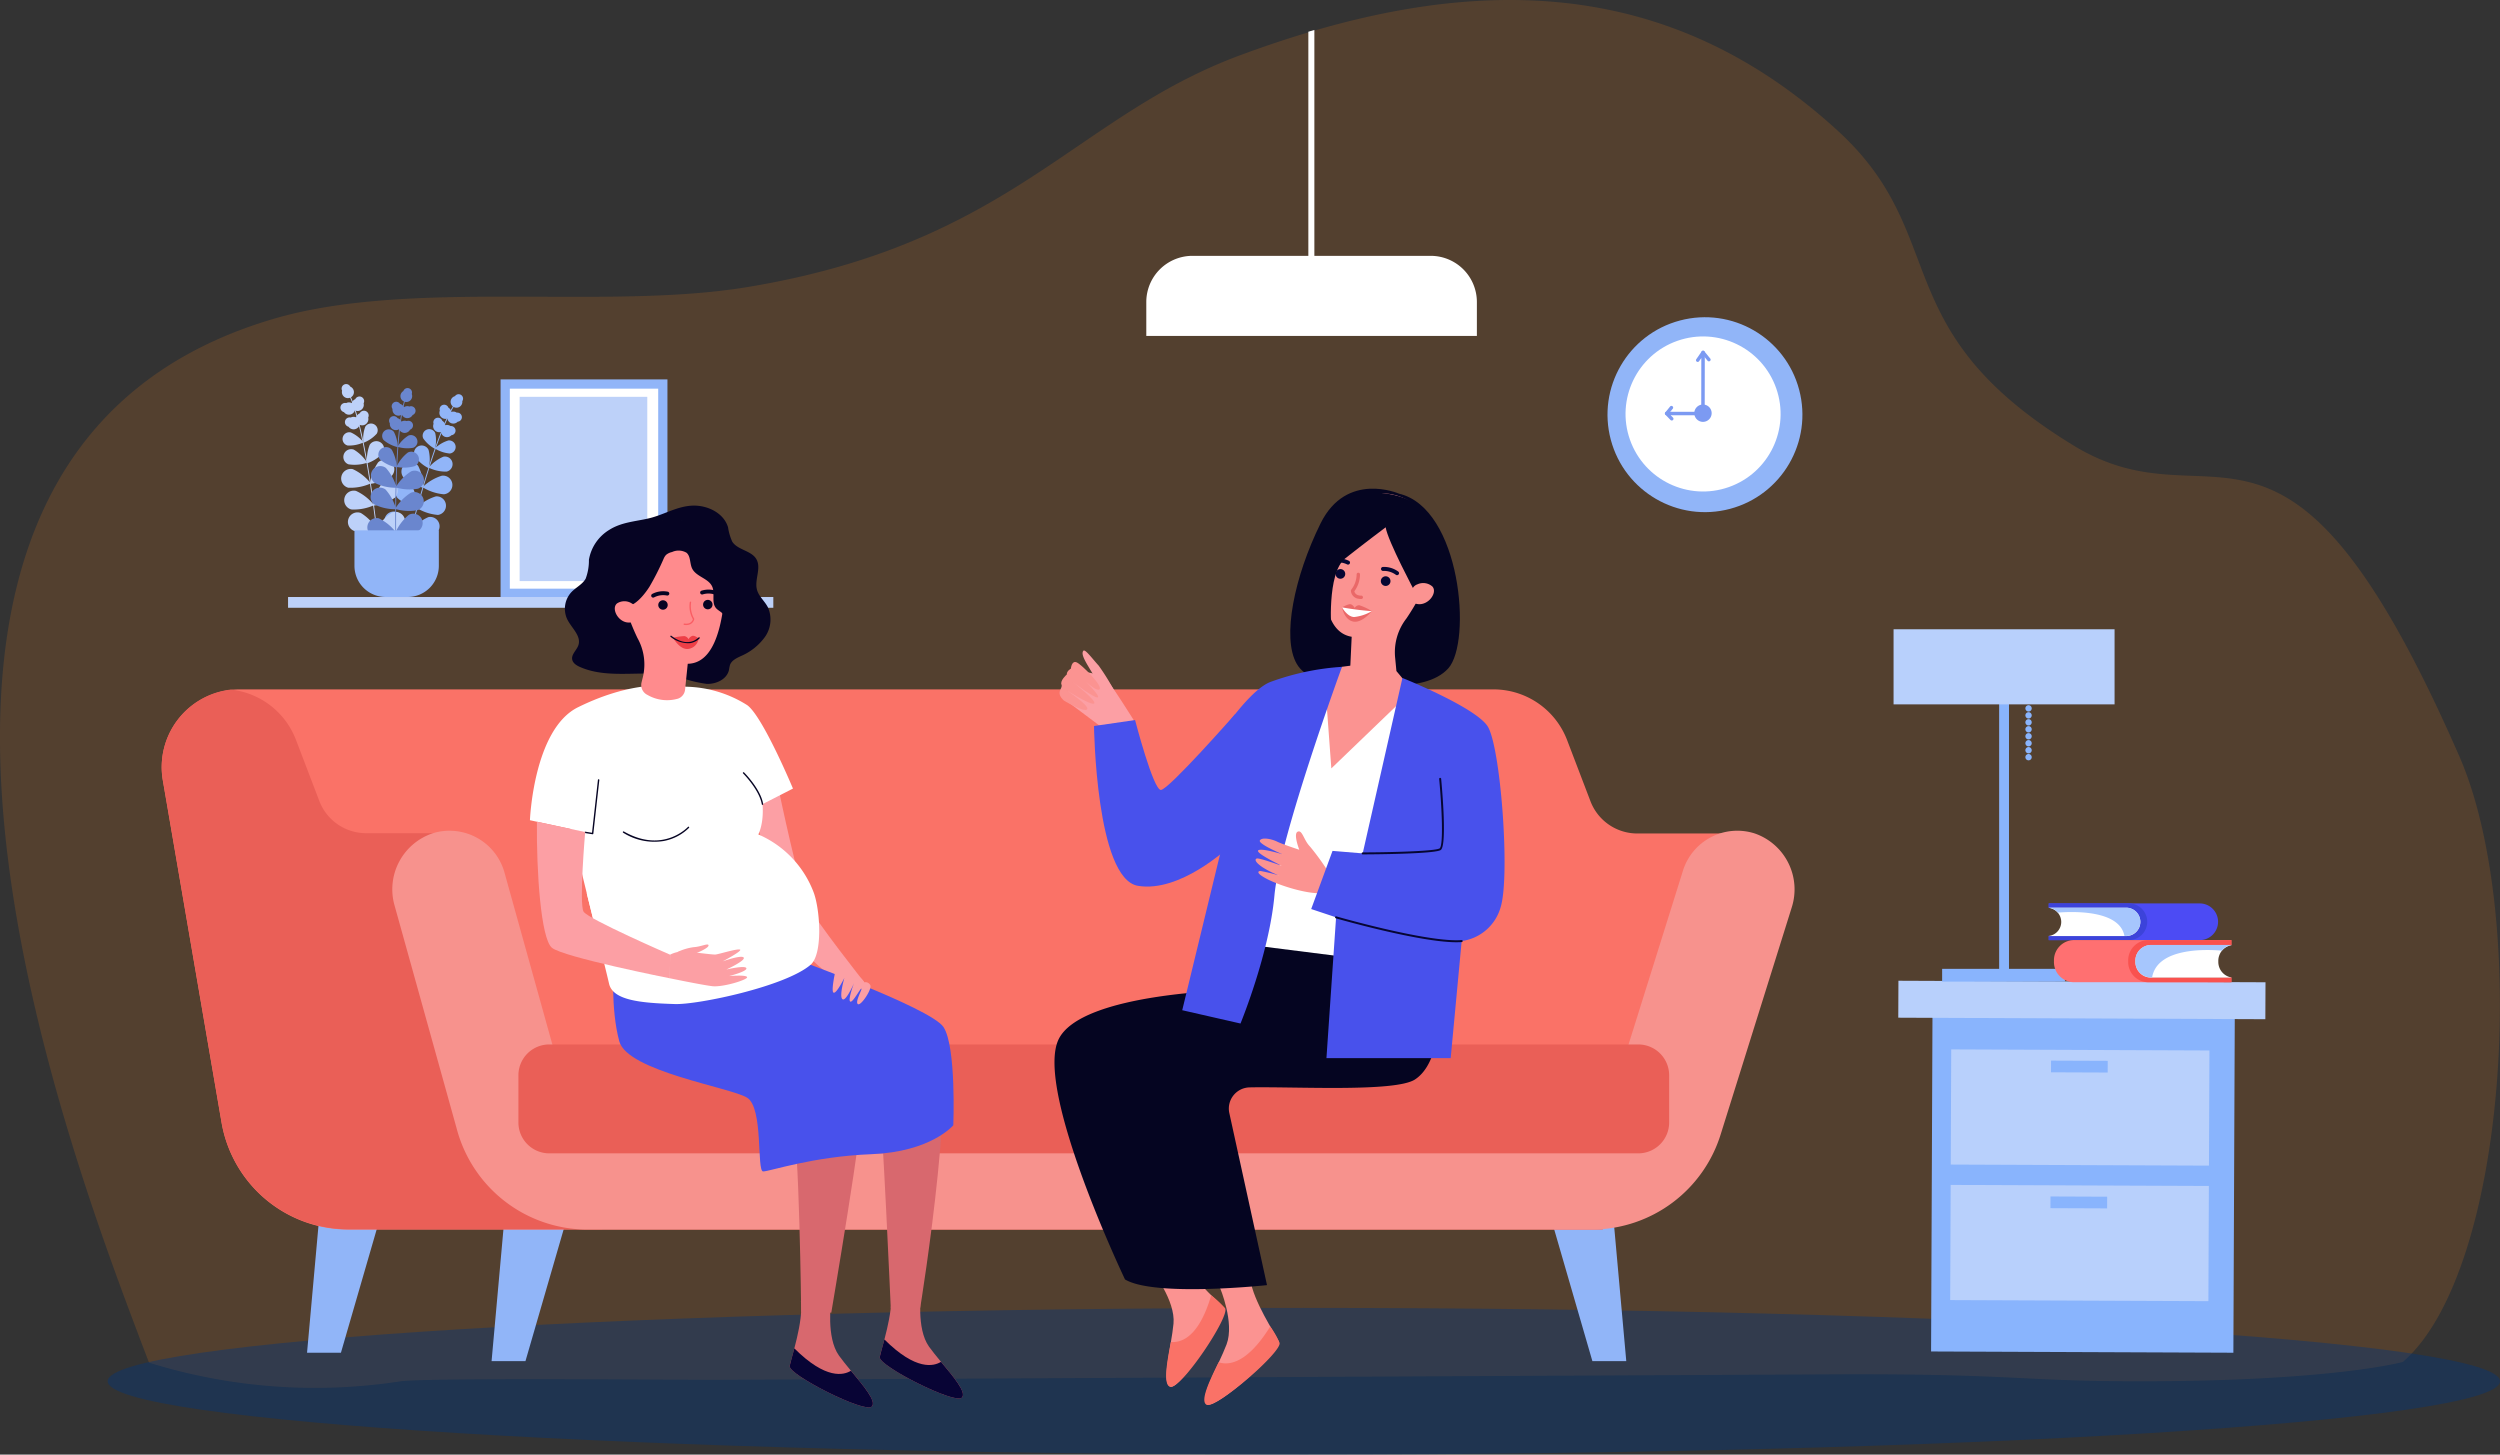 <svg xmlns="http://www.w3.org/2000/svg" width="394.8" height="229.706" viewBox="0 0 394.8 229.706">
  <rect x="0" y="0" width="394.8" height="229.706" fill="#333333" stroke="none"/>
  <g id="Grupo_72584" data-name="Grupo 72584" transform="translate(-196.736 -241.722)">
    <path id="Trazado_107881" data-name="Trazado 107881" d="M576.209,456.8s-10.437,2.908-39.344,3.051c-20.8.1-21.007-1.171-48.987-1.1-5.893.032-164.251.812-177.946.88-4.332.021-46.309-.376-50.077.248a88.249,88.249,0,0,1-39.351-2.89c-.16-.053-.241-.083-.241-.083C208.135,424.928,164.6,314.23,239.954,292.071c21.657-6.368,52.3-1.294,74.8-5.012,41.664-6.888,51.621-26.919,77.867-36.627,34.836-12.891,66.589-13.449,94.325,11.928,18.164,16.618,7.213,31.4,37.254,49.721,22.661,13.826,33.3-14.12,60.924,49.1C596.092,386.282,592.846,442.31,576.209,456.8Z" transform="translate(0)" fill="#fe851b" opacity="0.16"/>
    <path id="Trazado_107882" data-name="Trazado 107882" d="M686.808,1616.932c0-6.4-84.572-11.582-188.9-11.582s-188.9,5.185-188.9,11.582,84.572,11.581,188.9,11.581S686.808,1623.328,686.808,1616.932Z" transform="translate(-95.271 -1157.085)" fill="#00357b" opacity="0.4"/>
    <g id="Grupo_72564" data-name="Grupo 72564" transform="translate(222.267 350.587)">
      <path id="Trazado_107883" data-name="Trazado 107883" d="M721.073,1513.618l-6.466,22.3h-5.351l2.007-22.3Z" transform="translate(-657.157 -1429.835)" fill="#91b5f8"/>
      <path id="Trazado_107884" data-name="Trazado 107884" d="M1814.28,1513.618l6.466,22.3h5.352l-2.007-22.3Z" transform="translate(-1594.808 -1429.835)" fill="#91b5f8"/>
      <path id="Trazado_107885" data-name="Trazado 107885" d="M528.665,1504.883l-6.466,22.3h-5.351l2.007-22.3Z" transform="translate(-493.891 -1422.423)" fill="#91b5f8"/>
      <path id="Trazado_107886" data-name="Trazado 107886" d="M590.927,978.137l-3.694-9.666a12.444,12.444,0,0,0-11.625-8H377.591a12.3,12.3,0,0,0-12.121,14.378l9.272,54.023a20.348,20.348,0,0,0,20.054,16.906H592.871l20.98-62.551H598.318A7.912,7.912,0,0,1,590.927,978.137Z" transform="translate(-365.29 -960.468)" fill="#fa7267"/>
      <path id="Trazado_107887" data-name="Trazado 107887" d="M397.576,983.4a7.911,7.911,0,0,1-7.39-5.088l-3.694-9.666a12.439,12.439,0,0,0-10.3-7.924,12.3,12.3,0,0,0-10.717,14.3l9.272,54.023a20.347,20.347,0,0,0,20.054,16.906h40.041L413.109,983.4Z" transform="translate(-365.29 -960.688)" fill="#ea5f57"/>
      <path id="Trazado_107888" data-name="Trazado 107888" d="M795.378,1170.745H636.49a21.388,21.388,0,0,1-20.475-15.864l-9.826-35.286a9.328,9.328,0,0,1,6.205-11.488,9.009,9.009,0,0,1,11.179,6.376l8.412,30.208a10.075,10.075,0,0,0,9.645,7.473H790.409a10.063,10.063,0,0,0,9.55-7.152l9.649-30.819a8.995,8.995,0,0,1,11.376-6,9.346,9.346,0,0,1,5.837,11.69l-11.171,35.679A21.363,21.363,0,0,1,795.378,1170.745Z" transform="translate(-569.404 -1085.438)" fill="#f7928d"/>
      <path id="Rectángulo_9045" data-name="Rectángulo 9045" d="M4.879,0h171.97a4.878,4.878,0,0,1,4.878,4.878v7.443a4.879,4.879,0,0,1-4.879,4.879H4.879A4.879,4.879,0,0,1,0,12.321V4.879A4.879,4.879,0,0,1,4.879,0Z" transform="translate(56.336 56.073)" fill="#ea5f57"/>
    </g>
    <g id="Grupo_72567" data-name="Grupo 72567" transform="translate(447.161 288.387)">
      <circle id="Elipse_5561" data-name="Elipse 5561" cx="15.388" cy="15.388" r="15.388" transform="translate(0 7.899) rotate(-14.872)" fill="#91b5f8"/>
      <circle id="Elipse_5562" data-name="Elipse 5562" cx="12.241" cy="12.241" r="12.241" transform="translate(2.921 11.21) rotate(-19.33)" fill="#fff"/>
      <path id="Trazado_107889" data-name="Trazado 107889" d="M1965.964,664.845a1.37,1.37,0,1,0-1.37,1.37A1.371,1.371,0,0,0,1965.964,664.845Z" transform="translate(-1946.085 -646.259)" fill="#7c9af2"/>
      <g id="Grupo_72565" data-name="Grupo 72565" transform="translate(17.414 8.722)">
        <path id="Trazado_107890" data-name="Trazado 107890" d="M1966.142,617.53h-.274a.272.272,0,1,1,0-.544h0l.013-8.446-.34.493a.272.272,0,1,1-.447-.309l.837-1.214a.272.272,0,0,1,.5.155l-.015,9.593A.272.272,0,0,1,1966.142,617.53Z" transform="translate(-1965.048 -607.393)" fill="#7c9af2"/>
        <path id="Trazado_107891" data-name="Trazado 107891" d="M1971.769,609.073a.271.271,0,0,1-.211-.1l-.925-1.135a.272.272,0,0,1,.422-.344l.925,1.135a.272.272,0,0,1-.211.444Z" transform="translate(-1969.736 -607.393)" fill="#7c9af2"/>
      </g>
      <g id="Grupo_72566" data-name="Grupo 72566" transform="translate(12.5 17.434)">
        <path id="Trazado_107892" data-name="Trazado 107892" d="M1933.685,672.4a.27.27,0,0,1-.2-.083l-.808-.837a.272.272,0,0,1,.2-.461h0l6.382.015a.272.272,0,0,1,.271.272v.274a.272.272,0,1,1-.544,0v0l-5.468-.012.361.374a.272.272,0,0,1-.2.461Z" transform="translate(-1932.605 -670.094)" fill="#7c9af2"/>
        <path id="Trazado_107893" data-name="Trazado 107893" d="M1932.877,666.381a.272.272,0,0,1-.211-.444l.755-.925a.272.272,0,0,1,.422.344l-.755.925A.272.272,0,0,1,1932.877,666.381Z" transform="translate(-1932.605 -664.912)" fill="#7c9af2"/>
      </g>
    </g>
    <g id="Grupo_72568" data-name="Grupo 72568" transform="translate(377.759 246.451)">
      <path id="Rectángulo_9046" data-name="Rectángulo 9046" d="M7.295,0H44.911a7.295,7.295,0,0,1,7.295,7.295v5.358a0,0,0,0,1,0,0H0a0,0,0,0,1,0,0V7.295A7.295,7.295,0,0,1,7.295,0Z" transform="translate(0 35.673)" fill="#fff"/>
      <path id="Trazado_107894" data-name="Trazado 107894" d="M1561.779,272.943v38.1h-.951V273.223Q1561.3,273.08,1561.779,272.943Z" transform="translate(-1535.237 -272.943)" fill="#fff"/>
    </g>
    <g id="Grupo_72572" data-name="Grupo 72572" transform="translate(242.226 301.641)">
      <g id="Grupo_72570" data-name="Grupo 72570" transform="translate(33.56)">
        <g id="Grupo_72569" data-name="Grupo 72569">
          <rect id="Rectángulo_9047" data-name="Rectángulo 9047" width="24.892" height="33.044" transform="translate(0.731 0.731)" fill="#fff"/>
          <path id="Trazado_107895" data-name="Trazado 107895" d="M718.638,637.314v34.505h26.353V637.314Zm1.461,1.461h23.432v31.584H720.1Z" transform="translate(-718.638 -637.314)" fill="#91b5f8"/>
        </g>
        <rect id="Rectángulo_9048" data-name="Rectángulo 9048" width="20.159" height="29.1" transform="translate(3.01 2.747)" fill="#bdd1f9"/>
      </g>
      <path id="Trazado_107896" data-name="Trazado 107896" d="M497.067,865.859H573.7v-1.7H497.067v1.7Z" transform="translate(-497.067 -829.798)" fill="#bdd1f9"/>
      <g id="Grupo_72571" data-name="Grupo 72571" transform="translate(8.268 0.731)">
        <path id="Trazado_107897" data-name="Trazado 107897" d="M624.829,682.675l-.015,0a.072.072,0,0,1-.052-.087c2.587-9.981,5.018-17.05,6.844-19.906a1.41,1.41,0,0,0,.081-.132.072.072,0,0,1,.1-.034.071.071,0,0,1,.034.1,1.54,1.54,0,0,1-.09.148c-1.819,2.844-4.243,9.9-6.825,19.865a.072.072,0,0,1-.073.053Z" transform="translate(-613.688 -659.422)" fill="#91b5f8"/>
        <path id="Trazado_107898" data-name="Trazado 107898" d="M670.523,653.821a.927.927,0,1,1-1.162-.786.7.7,0,1,1,1.162.786Z" transform="translate(-651.273 -651.123)" fill="#91b5f8"/>
        <path id="Trazado_107899" data-name="Trazado 107899" d="M656.451,664.07a.948.948,0,1,1-1.358.466.718.718,0,0,1,1.358-.466Z" transform="translate(-639.393 -660.337)" fill="#91b5f8"/>
        <path id="Trazado_107900" data-name="Trazado 107900" d="M664.782,673.368a.948.948,0,1,1-.147-1.428.718.718,0,1,1,.147,1.428Z" transform="translate(-646.261 -667.423)" fill="#91b5f8"/>
        <path id="Trazado_107901" data-name="Trazado 107901" d="M630.712,706.935a6.183,6.183,0,0,1,.025,2.895,6.183,6.183,0,0,1-2.207-1.872,1.205,1.205,0,1,1,2.182-1.023Z" transform="translate(-616.789 -696.532)" fill="#91b5f8"/>
        <path id="Trazado_107902" data-name="Trazado 107902" d="M646.488,720.091a6.181,6.181,0,0,1-2.826-.627,6.186,6.186,0,0,1,2.322-1.73,1.2,1.2,0,0,1,.5,2.357Z" transform="translate(-629.725 -706.262)" fill="#91b5f8"/>
        <path id="Trazado_107903" data-name="Trazado 107903" d="M618,724.356a7.563,7.563,0,0,1,.811,3.448,7.568,7.568,0,0,1-3.141-1.64,1.475,1.475,0,1,1,2.33-1.809Z" transform="translate(-605.713 -711.419)" fill="#91b5f8"/>
        <path id="Trazado_107904" data-name="Trazado 107904" d="M640.661,740.6a7.578,7.578,0,0,1-3.361-1.119,7.568,7.568,0,0,1,3.044-1.813,1.475,1.475,0,1,1,.318,2.932Z" transform="translate(-624.327 -723.193)" fill="#91b5f8"/>
        <path id="Trazado_107905" data-name="Trazado 107905" d="M611.758,745.869a7.564,7.564,0,0,1,.811,3.448,7.568,7.568,0,0,1-3.141-1.64,1.475,1.475,0,0,1,2.33-1.809Z" transform="translate(-600.415 -729.674)" fill="#91b5f8"/>
        <path id="Trazado_107906" data-name="Trazado 107906" d="M634.422,762.114A7.563,7.563,0,0,1,631.061,761a7.561,7.561,0,0,1,3.042-1.813,1.475,1.475,0,0,1,.319,2.932Z" transform="translate(-619.033 -741.447)" fill="#91b5f8"/>
        <path id="Trazado_107907" data-name="Trazado 107907" d="M599.72,775.26a7.576,7.576,0,0,1,2.063,2.88,7.56,7.56,0,0,1-3.527-.32,1.474,1.474,0,1,1,1.464-2.56Z" transform="translate(-590.567 -754.931)" fill="#91b5f8"/>
        <path id="Trazado_107908" data-name="Trazado 107908" d="M628.339,783.539a7.569,7.569,0,0,1-3.474-.69,7.56,7.56,0,0,1,2.792-2.18,1.475,1.475,0,0,1,.682,2.869Z" transform="translate(-613.775 -759.654)" fill="#91b5f8"/>
        <path id="Trazado_107909" data-name="Trazado 107909" d="M649.947,677.734a.964.964,0,1,1-1.38.473.729.729,0,0,1,1.38-.473Z" transform="translate(-633.854 -671.925)" fill="#91b5f8"/>
        <path id="Trazado_107910" data-name="Trazado 107910" d="M658.075,687.357a.963.963,0,1,1-.15-1.451.729.729,0,0,1,.15,1.451Z" transform="translate(-640.547 -679.274)" fill="#91b5f8"/>
        <path id="Trazado_107911" data-name="Trazado 107911" d="M639.381,689.8a5.312,5.312,0,0,1-.043,2.489,5.315,5.315,0,0,1-1.856-1.658,1.036,1.036,0,1,1,1.9-.831Z" transform="translate(-624.408 -682.057)" fill="#91b5f8"/>
        <path id="Trazado_107912" data-name="Trazado 107912" d="M652.457,702.979a5.324,5.324,0,0,1-2.359-.8,5.325,5.325,0,0,1,2.144-1.264,1.036,1.036,0,0,1,.215,2.062Z" transform="translate(-635.187 -692.01)" fill="#91b5f8"/>
        <path id="Trazado_107913" data-name="Trazado 107913" d="M564.825,674.064h.015a.072.072,0,0,0,.063-.082c-1.276-10.484-2.788-17.991-4.256-21.139-.032-.07-.056-.12-.065-.145a.073.073,0,0,0-.093-.047.074.074,0,0,0-.047.092c.012.034.034.082.072.162,1.462,3.134,2.969,10.625,4.245,21.095a.073.073,0,0,0,.066.064Z" transform="translate(-559.108 -651.057)" fill="#bdd1f9"/>
        <path id="Trazado_107914" data-name="Trazado 107914" d="M552.972,643.181a.949.949,0,1,0,1.286-.641.718.718,0,1,0-1.286.641Z" transform="translate(-552.707 -642.141)" fill="#bdd1f9"/>
        <path id="Trazado_107915" data-name="Trazado 107915" d="M566.386,655.617a.971.971,0,1,0,1.315.656.735.735,0,1,0-1.315-.656Z" transform="translate(-564.038 -653.23)" fill="#bdd1f9"/>
        <path id="Trazado_107916" data-name="Trazado 107916" d="M552.216,663.293a.972.972,0,1,0,.344-1.43.735.735,0,1,0-.344,1.43Z" transform="translate(-551.652 -658.859)" fill="#bdd1f9"/>
        <path id="Trazado_107917" data-name="Trazado 107917" d="M579.568,702.232a6.336,6.336,0,0,0-.419,2.936,6.322,6.322,0,0,0,2.5-1.6,1.234,1.234,0,1,0-2.077-1.334Z" transform="translate(-574.937 -692.648)" fill="#bdd1f9"/>
        <path id="Trazado_107918" data-name="Trazado 107918" d="M555.533,712.418a6.329,6.329,0,0,0,2.954-.254,6.321,6.321,0,0,0-2.122-2.07,1.234,1.234,0,1,0-.832,2.324Z" transform="translate(-554.25 -699.74)" fill="#bdd1f9"/>
        <path id="Trazado_107919" data-name="Trazado 107919" d="M583.57,721.422a7.746,7.746,0,0,0-1.289,3.392,7.741,7.741,0,0,0,3.41-1.24,1.51,1.51,0,1,0-2.121-2.151Z" transform="translate(-577.624 -709.045)" fill="#bdd1f9"/>
        <path id="Trazado_107920" data-name="Trazado 107920" d="M553.354,733.542a7.751,7.751,0,0,0,3.564-.681,7.744,7.744,0,0,0-2.844-2.253,1.511,1.511,0,0,0-.72,2.934Z" transform="translate(-552.12 -717.172)" fill="#bdd1f9"/>
        <path id="Trazado_107921" data-name="Trazado 107921" d="M587.005,744.112a7.748,7.748,0,0,0-1.289,3.392,7.753,7.753,0,0,0,3.41-1.24,1.51,1.51,0,0,0-2.121-2.152Z" transform="translate(-580.539 -728.298)" fill="#bdd1f9"/>
        <path id="Trazado_107922" data-name="Trazado 107922" d="M556.783,756.232a7.752,7.752,0,0,0,3.564-.681A7.751,7.751,0,0,0,557.5,753.3a1.51,1.51,0,1,0-.719,2.934Z" transform="translate(-555.029 -736.424)" fill="#bdd1f9"/>
        <path id="Trazado_107923" data-name="Trazado 107923" d="M591.4,775.582a7.751,7.751,0,0,0-2.485,2.645,7.75,7.75,0,0,0,3.626.152,1.51,1.51,0,1,0-1.141-2.8Z" transform="translate(-583.266 -755.275)" fill="#bdd1f9"/>
        <path id="Trazado_107924" data-name="Trazado 107924" d="M560.449,778.861a7.746,7.746,0,0,0,3.621-.23,7.754,7.754,0,0,0-2.541-2.591,1.51,1.51,0,0,0-1.08,2.821Z" transform="translate(-558.293 -755.674)" fill="#bdd1f9"/>
        <path id="Trazado_107925" data-name="Trazado 107925" d="M571,670.362a.987.987,0,1,0,1.337.667.747.747,0,0,0-1.337-.667Z" transform="translate(-567.951 -665.737)" fill="#bdd1f9"/>
        <path id="Trazado_107926" data-name="Trazado 107926" d="M556.92,678.386a.987.987,0,1,0,.348-1.453.747.747,0,1,0-.348,1.453Z" transform="translate(-555.636 -671.646)" fill="#bdd1f9"/>
        <path id="Trazado_107927" data-name="Trazado 107927" d="M575.589,683.8a5.448,5.448,0,0,0-.294,2.533A5.454,5.454,0,0,0,577.4,684.9a1.061,1.061,0,1,0-1.815-1.1Z" transform="translate(-571.666 -677.056)" fill="#bdd1f9"/>
        <path id="Trazado_107928" data-name="Trazado 107928" d="M554.725,694.488a5.45,5.45,0,0,0,2.5-.491,5.436,5.436,0,0,0-2.006-1.573,1.061,1.061,0,1,0-.5,2.064Z" transform="translate(-553.569 -684.782)" fill="#bdd1f9"/>
        <path id="Trazado_107929" data-name="Trazado 107929" d="M608.846,678.215l-.015,0a.071.071,0,0,1-.072-.071c-.078-10.31.445-17.767,1.473-21,.022-.072.04-.123.044-.149a.071.071,0,1,1,.14.026,1.562,1.562,0,0,1-.049.166c-1.023,3.217-1.543,10.659-1.465,20.954a.07.07,0,0,1-.056.07Z" transform="translate(-600.103 -654.699)" fill="#6a86ce"/>
        <path id="Trazado_107930" data-name="Trazado 107930" d="M618.378,647.254a.927.927,0,1,1-1.326-.459.7.7,0,1,1,1.326.459Z" transform="translate(-607.11 -645.689)" fill="#6a86ce"/>
        <path id="Trazado_107931" data-name="Trazado 107931" d="M606.484,661.028a.948.948,0,1,1-1.192.8.718.718,0,1,1,1.192-.8Z" transform="translate(-597.064 -657.898)" fill="#6a86ce"/>
        <path id="Trazado_107932" data-name="Trazado 107932" d="M617.289,666.642a.948.948,0,1,1-.511-1.342.718.718,0,1,1,.511,1.342Z" transform="translate(-605.886 -661.753)" fill="#6a86ce"/>
        <path id="Trazado_107933" data-name="Trazado 107933" d="M593.3,708.291a6.187,6.187,0,0,1,.772,2.79,6.194,6.194,0,0,1-2.616-1.238,1.205,1.205,0,0,1,1.845-1.552Z" transform="translate(-585.183 -697.907)" fill="#6a86ce"/>
        <path id="Trazado_107934" data-name="Trazado 107934" d="M612.942,714.945a6.187,6.187,0,0,1-2.892.125,6.185,6.185,0,0,1,1.8-2.271,1.2,1.2,0,0,1,1.1,2.146Z" transform="translate(-601.201 -701.985)" fill="#6a86ce"/>
        <path id="Trazado_107935" data-name="Trazado 107935" d="M585.851,727.96a7.584,7.584,0,0,1,1.674,3.122,7.563,7.563,0,0,1-3.457-.773,1.474,1.474,0,1,1,1.783-2.349Z" transform="translate(-578.663 -714.706)" fill="#6a86ce"/>
        <path id="Trazado_107936" data-name="Trazado 107936" d="M612.71,735.3a7.566,7.566,0,0,1-3.536-.213,7.564,7.564,0,0,1,2.472-2.537,1.474,1.474,0,0,1,1.064,2.75Z" transform="translate(-600.459 -718.774)" fill="#6a86ce"/>
        <path id="Trazado_107937" data-name="Trazado 107937" d="M585.375,750.356a7.562,7.562,0,0,1,1.673,3.122,7.567,7.567,0,0,1-3.457-.773,1.475,1.475,0,0,1,1.784-2.349Z" transform="translate(-578.259 -733.71)" fill="#6a86ce"/>
        <path id="Trazado_107938" data-name="Trazado 107938" d="M612.233,757.7a7.56,7.56,0,0,1-3.535-.213,7.544,7.544,0,0,1,2.471-2.538,1.475,1.475,0,1,1,1.064,2.75Z" transform="translate(-600.056 -737.777)" fill="#6a86ce"/>
        <path id="Trazado_107939" data-name="Trazado 107939" d="M581.333,781.857a7.556,7.556,0,0,1,2.737,2.249,7.562,7.562,0,0,1-3.49.6,1.475,1.475,0,0,1,.754-2.851Z" transform="translate(-575.266 -760.653)" fill="#6a86ce"/>
        <path id="Trazado_107940" data-name="Trazado 107940" d="M612.451,780.067a7.562,7.562,0,0,1-3.535.231,7.565,7.565,0,0,1,2.135-2.826,1.474,1.474,0,1,1,1.4,2.6Z" transform="translate(-600.238 -756.823)" fill="#6a86ce"/>
        <path id="Trazado_107941" data-name="Trazado 107941" d="M603.739,675.891a.963.963,0,1,1-1.211.813.729.729,0,1,1,1.211-.813Z" transform="translate(-594.717 -670.505)" fill="#6a86ce"/>
        <path id="Trazado_107942" data-name="Trazado 107942" d="M614.443,681.851a.963.963,0,1,1-.519-1.363.729.729,0,0,1,.519,1.363Z" transform="translate(-603.448 -674.639)" fill="#6a86ce"/>
        <path id="Trazado_107943" data-name="Trazado 107943" d="M597.034,689.777a5.315,5.315,0,0,1,.6,2.415,5.318,5.318,0,0,1-2.222-1.123,1.036,1.036,0,1,1,1.62-1.293Z" transform="translate(-588.594 -682.231)" fill="#6a86ce"/>
        <path id="Trazado_107944" data-name="Trazado 107944" d="M613.594,697.37a5.317,5.317,0,0,1-2.484-.162,5.313,5.313,0,0,1,1.746-1.775,1.036,1.036,0,1,1,.738,1.936Z" transform="translate(-602.103 -687.304)" fill="#6a86ce"/>
        <path id="Trazado_107945" data-name="Trazado 107945" d="M571.228,805.188H574.7a4.927,4.927,0,0,0,4.926-4.927v-5.6H566.3v5.6a4.927,4.927,0,0,0,4.926,4.927Z" transform="translate(-564.083 -771.561)" fill="#91b5f8"/>
      </g>
    </g>
    <g id="Grupo_72575" data-name="Grupo 72575" transform="translate(280.421 321.571)">
      <path id="Trazado_107946" data-name="Trazado 107946" d="M984.174,1066.672s3.2,15.266,4.52,17.91,8.946,12.264,8.946,12.264l-4.793-.629s-8.006-5.677-8.48-11.015c-.2-2.3-4.619-16.373-4.619-16.373Z" transform="translate(-944.833 -1021.57)" fill="#fc9fa4"/>
      <path id="Trazado_107947" data-name="Trazado 107947" d="M1120.485,1588.954s-.819,5.736,1.228,8.6,6.277,6.965,5.186,8.058-13.237-5.053-12.964-6.419,2.184-6.965,1.774-10.243Z" transform="translate(-1058.691 -1464.744)" fill="#d8686e"/>
      <path id="Trazado_107948" data-name="Trazado 107948" d="M1114.671,1638.259c-.334,1.264-.639,2.289-.736,2.775-.273,1.366,11.873,7.512,12.964,6.419.81-.81-1.308-3.273-3.291-5.662C1122.492,1642.494,1119.662,1643.24,1114.671,1638.259Z" transform="translate(-1058.691 -1506.581)" fill="#080435"/>
      <path id="Trazado_107949" data-name="Trazado 107949" d="M1026.585,1598.248s-.819,5.736,1.228,8.6,6.277,6.965,5.186,8.058-13.237-5.053-12.964-6.419,2.183-6.965,1.774-10.243Z" transform="translate(-979.014 -1472.63)" fill="#d8686e"/>
      <path id="Trazado_107950" data-name="Trazado 107950" d="M841.1,1219.619s-3.39,16.486,2.009,18.808,23.551,6.411,24.637,9.736,1.381,30.485,1.381,30.485l4.757.141s5.2-30.555,4.945-33.527c-.58-6.835-.9-5.259-.9-5.259s2.443-.757,3.529,5.152c.481,2.622,1.819,32.934,1.819,32.934l4.652-.073s6.751-41.348,1.963-44.679c-6.9-4.8-27.319-11.34-27.319-11.34Z" transform="translate(-826.291 -1151.35)" fill="#d8686e"/>
      <path id="Trazado_107951" data-name="Trazado 107951" d="M773.925,956.272a18.71,18.71,0,0,1,9.613,2.905c2.456,1.735,7.236,13.18,7.236,13.18l-4.816,2.465s.583,4.81-2.184,6.646c0,0-.49,7.8,2.607,13.775,0,0-14.993,6.612-25.7,3.721l-4.953-20.216-6.492-1.394s.558-14.375,7.6-17.843S769.561,955.623,773.925,956.272Z" transform="translate(-749.234 -927.675)" fill="#fff"/>
      <path id="Trazado_107952" data-name="Trazado 107952" d="M974.378,1052.037h0a.112.112,0,0,1-.128-.092c-.376-2.271-2.924-4.843-2.95-4.869a.112.112,0,1,1,.158-.158c.107.107,2.625,2.649,3.013,4.99A.112.112,0,0,1,974.378,1052.037Z" transform="translate(-937.634 -1004.781)" fill="#060423"/>
      <path id="Trazado_107953" data-name="Trazado 107953" d="M852.52,1105.878a9.2,9.2,0,0,1-6.409-1.313.112.112,0,0,1,.111-.194c6.192,3.552,10.089-.679,10.127-.722a.112.112,0,0,1,.167.149A7.716,7.716,0,0,1,852.52,1105.878Z" transform="translate(-831.39 -1052.915)" fill="#060423"/>
      <path id="Trazado_107954" data-name="Trazado 107954" d="M807.424,1062.878a.112.112,0,0,1-.038,0l-1.175-.187a.112.112,0,0,1,.035-.221l1.059.169.934-8.346a.111.111,0,0,1,.124-.1.112.112,0,0,1,.1.124l-.947,8.462a.112.112,0,0,1-.09.1Z" transform="translate(-797.501 -1010.981)" fill="#060423"/>
      <path id="Trazado_107955" data-name="Trazado 107955" d="M1020.771,1647.553c-.334,1.264-.639,2.289-.736,2.775-.273,1.366,11.873,7.512,12.964,6.419.81-.81-1.308-3.273-3.291-5.662C1028.592,1651.787,1025.762,1652.534,1020.771,1647.553Z" transform="translate(-979.014 -1514.467)" fill="#080435"/>
      <g id="Grupo_72573" data-name="Grupo 72573" transform="translate(5.525 0)">
        <path id="Trazado_107956" data-name="Trazado 107956" d="M805.873,768.9c2.354-.083,4.93,1.161,5.6,3.421a8.5,8.5,0,0,0,.662,2.267c.863,1.346,3.026,1.388,3.818,2.777.81,1.42-.339,3.247.091,4.824.283,1.039,1.2,1.775,1.7,2.728a4.739,4.739,0,0,1-.419,4.686,9.026,9.026,0,0,1-3.8,3.044c-.7.331-1.491.69-1.746,1.418a6.622,6.622,0,0,0-.157.784c-.322,1.47-2.018,2.258-3.521,2.2a20.265,20.265,0,0,1-4.363-1.094c-5.1-1.357-10.829.556-15.66-1.58-.535-.237-1.106-.594-1.215-1.169-.157-.831.717-1.475.981-2.278.477-1.453-1.074-2.692-1.757-4.061a3.887,3.887,0,0,1,.642-4.3c.717-.756,1.75-1.224,2.26-2.133a8.148,8.148,0,0,0,.513-2.977,6.868,6.868,0,0,1,3.215-4.73c1.912-1.211,4.06-1.313,6.2-1.807C801.293,770.381,803.375,768.992,805.873,768.9Z" transform="translate(-785.71 -768.9)" fill="#060423"/>
        <path id="Trazado_107957" data-name="Trazado 107957" d="M850.136,783.939a8.545,8.545,0,0,0-8.419,11.2,36.91,36.91,0,0,0,2.613,7.426,8.51,8.51,0,0,1,.855,6.168l-.209.836a1.73,1.73,0,0,0,.921,1.972,6.185,6.185,0,0,0,4.843.594,1.678,1.678,0,0,0,1.109-1.413l.422-4.091h0c5.411-.086,5.717-10.03,6.018-12.948h-.009c.016-.109.031-.218.042-.328A8.544,8.544,0,0,0,850.136,783.939Z" transform="translate(-832.873 -781.656)" fill="#ff8b8d"/>
        <path id="Trazado_107958" data-name="Trazado 107958" d="M931.254,868.053a.745.745,0,1,0-.878.583A.746.746,0,0,0,931.254,868.053Z" transform="translate(-907.957 -852.277)" fill="#060423"/>
        <path id="Trazado_107959" data-name="Trazado 107959" d="M884.526,868.464a.745.745,0,1,0-.878.583A.746.746,0,0,0,884.526,868.464Z" transform="translate(-868.307 -852.625)" fill="#060423"/>
        <path id="Trazado_107960" data-name="Trazado 107960" d="M902.48,905.024s-.609-.494-.994-.408a1.111,1.111,0,0,0-.616.537.861.861,0,0,0-.667-.5,10.717,10.717,0,0,0-1.776.264s1.1,2.028,2.5,1.75a1.87,1.87,0,0,0,1.528-1.579Z" transform="translate(-881.353 -884.052)" fill="#ee3f47"/>
        <path id="Trazado_107961" data-name="Trazado 107961" d="M898.771,905.632a4.408,4.408,0,0,1-3.107-1,.1.1,0,1,1,.136-.16c.1.083,2.415,2.021,4.3.259a.105.105,0,0,1,.143.154A2.785,2.785,0,0,1,898.771,905.632Z" transform="translate(-878.979 -883.916)" fill="#060423"/>
        <path id="Trazado_107962" data-name="Trazado 107962" d="M875.953,859.148a.31.31,0,0,1-.111-.573,3.716,3.716,0,0,1,2.459-.362.31.31,0,0,1,.242.365.317.317,0,0,1-.365.243,3.1,3.1,0,0,0-2.019.287A.309.309,0,0,1,875.953,859.148Z" transform="translate(-862.062 -844.624)" fill="#060423"/>
        <path id="Trazado_107963" data-name="Trazado 107963" d="M926.926,857.208a.31.31,0,0,1-.007-.583,3.677,3.677,0,0,1,2.484.085.31.31,0,0,1-.229.576,3.084,3.084,0,0,0-2.038-.08A.309.309,0,0,1,926.926,857.208Z" transform="translate(-905.36 -843.189)" fill="#060423"/>
        <path id="Trazado_107964" data-name="Trazado 107964" d="M910.228,872.677a1.836,1.836,0,0,1-.75.022.11.11,0,0,1,.033-.217c1.047.161,1.3-.5,1.346-.68a4.186,4.186,0,0,1-.489-2.679.11.11,0,1,1,.216.037,4.012,4.012,0,0,0,.482,2.56.108.108,0,0,1,.016.079A1.183,1.183,0,0,1,910.228,872.677Z" transform="translate(-890.652 -853.866)" fill="#fa5d63"/>
        <path id="Trazado_107965" data-name="Trazado 107965" d="M839.281,794.087a41.533,41.533,0,0,0,2.243-4.428,2.079,2.079,0,0,1,.374-.593,2.134,2.134,0,0,1,.948-.457,2.45,2.45,0,0,1,2.3.119c.666.594.485,1.684.876,2.486.638,1.307,2.607,1.542,3.18,2.878.456,1.064-.158,2.471.581,3.361.3.364.775.551,1.083.911,1,1.169-.293,3.258.711,4.424a48.309,48.309,0,0,0,2.3-4.738,3.393,3.393,0,0,0,.342-1.283,4.879,4.879,0,0,0-1.025-2.3,19.182,19.182,0,0,1-1.49-4.418,19.488,19.488,0,0,0-2.279-5.021,2.385,2.385,0,0,0-.6-.7,2.516,2.516,0,0,0-1.06-.342,27.162,27.162,0,0,0-5.53-.477,10.573,10.573,0,0,0-5.281,1.523,6.6,6.6,0,0,0-1.612,1.433,11.182,11.182,0,0,0-1.211,2.089,8.971,8.971,0,0,0-.988,2.769,8.488,8.488,0,0,0,.156,2.422,6.859,6.859,0,0,0,.6,2.117C835.537,798.93,838.131,795.9,839.281,794.087Z" transform="translate(-825.929 -781.28)" fill="#060423"/>
        <path id="Trazado_107966" data-name="Trazado 107966" d="M841.035,869.56a1.269,1.269,0,0,0-.6-.668,2.138,2.138,0,0,0-2.354-.025c-1.151.936.662,3.921,2.878,2.76C840.96,871.627,841.614,871.1,841.035,869.56Z" transform="translate(-829.846 -853.427)" fill="#ff8b8d"/>
      </g>
      <path id="Trazado_107967" data-name="Trazado 107967" d="M863.3,1238.273s22.785,8.152,24.829,11.25,1.548,15.51,1.548,15.51-3.5,4.193-12.9,4.565-16.077,2.726-17.13,2.726.076-10.03-2.531-11.648-18.87-4.151-20.18-8.885c-1.409-5.091-.9-12.3-.9-12.3Z" transform="translate(-822.816 -1167.179)" fill="#4851ec"/>
      <path id="Trazado_107968" data-name="Trazado 107968" d="M833.852,1107.466a16.2,16.2,0,0,1,10.517,9.831c1.014,2.745,1.464,9.709-.5,11.4-3.962,3.42-17.724,6.306-21.38,6.2-5.463-.165-9.843-.581-10.444-3.222s-3.52-14.252-3.52-14.252Z" transform="translate(-799.549 -1056.185)" fill="#fff"/>
      <path id="Trazado_107969" data-name="Trazado 107969" d="M764.111,1100.085s-.991,11.4-.248,12.578,13.655,6.787,13.655,6.787l-.029,3.732s-16.907-3.352-18.64-4.831-2.438-11.962-2.361-19.9Z" transform="translate(-755.384 -1048.535)" fill="#fc9fa4"/>
      <g id="Grupo_72574" data-name="Grupo 72574" transform="translate(22.105 69.308)">
        <path id="Trazado_107970" data-name="Trazado 107970" d="M895.2,1232.453a4.566,4.566,0,0,1,2.086-.508c1.151.018,4.528.529,5.082.482s3.345-.941,3.865-.783-2.727,1.865-2.727,1.865,2.975-1.067,3.32-.6-2.745,1.893-2.745,1.893,3-.724,3.169-.213-2.729,1.242-2.729,1.242,2.72-.24,2.846.169-3.855,1.626-5.5,1.428-6.7-1.248-6.7-1.248Z" transform="translate(-895.172 -1230.846)" fill="#fc9fa4"/>
        <path id="Trazado_107971" data-name="Trazado 107971" d="M902.866,1227.679a8.647,8.647,0,0,1,2.64-.786c1.145-.062,2.329-.712,2.295-.248s-2.109,1.272-2.109,1.272Z" transform="translate(-901.701 -1226.48)" fill="#fc9fa4"/>
      </g>
      <path id="Trazado_107972" data-name="Trazado 107972" d="M1065.377,1251.665s-.8,3.453-.326,3.626,1.7-2.359,1.692-2.313-.845,2.894-.3,3.341,1.822-2.53,1.822-2.53-.984,2.614-.6,2.9,1.6-2.114,1.771-2.035-1.033,2.062-.567,2.438,2.266-2.356,1.983-2.971a.863.863,0,0,0-.957-.466s-.585-.979-1.207-.921c0,0-1.224-.965-1.749-.514C1066.94,1252.219,1066.306,1251.01,1065.377,1251.665Z" transform="translate(-1017.09 -1178.378)" fill="#fc9fa4"/>
    </g>
    <g id="Grupo_72576" data-name="Grupo 72576" transform="translate(363.261 318.893)">
      <path id="Trazado_107973" data-name="Trazado 107973" d="M1455.416,1576.941s2.352,5.545,1.058,8.974-4.457,8.673-3.067,9.48,11.965-8.609,11.327-9.908-4.052-6.417-4.514-9.82Z" transform="translate(-1429.295 -1450.791)" fill="#fb9391"/>
      <path id="Trazado_107974" data-name="Trazado 107974" d="M1462.775,1624.7a13.1,13.1,0,0,1,1.459,2.553c.6,1.316-10.172,10.639-11.54,9.8-1.014-.625.5-3.812,1.93-6.705C1455.923,1630.786,1458.918,1630.938,1462.775,1624.7Z" transform="translate(-1428.703 -1492.396)" fill="#fa7267"/>
      <path id="Trazado_107975" data-name="Trazado 107975" d="M1397.859,1552.52s3.733,4.728,3.39,8.376-2.009,9.542-.456,9.954,9.268-11.462,8.309-12.547-5.6-5.119-6.946-8.28Z" transform="translate(-1382.454 -1429.031)" fill="#fb9391"/>
      <path id="Trazado_107976" data-name="Trazado 107976" d="M1419.7,1592.2a17.351,17.351,0,0,1,2.175,2.021c.93,1.11-6.943,12.921-8.662,12.427-1.145-.329-.5-3.9.115-7.064C1414.7,1599.67,1417.631,1599.238,1419.7,1592.2Z" transform="translate(-1394.948 -1464.822)" fill="#fa7267"/>
      <path id="Trazado_107977" data-name="Trazado 107977" d="M1326.968,1210.893l29.533,3.045s2.651,16.685-3.423,20.634c-3.126,2.033-19.077,1.094-26.114,1.246a3.347,3.347,0,0,0-3.216,3.97l5.968,27.257s-17.758,1.914-22.424-.9c0,0-14.153-29.636-10.549-37.779,3.391-7.662,28.742-7.944,28.742-7.944Z" transform="translate(-1296.156 -1141.268)" fill="#050521"/>
      <path id="Trazado_107978" data-name="Trazado 107978" d="M1559.153,752.007s-8.272-3.636-12.392,4.7-6.161,18.061-3.753,22.187,10.452,2.917,10.452,2.917,9.652,1.965,13.452-2.192S1568.924,754.3,1559.153,752.007Z" transform="translate(-1504.744 -751.218)" fill="#050521"/>
      <path id="Trazado_107979" data-name="Trazado 107979" d="M1577.251,935.694l1.651,1.979-2.012,6.5-7.84,7.2-2.331,1.051s-2.507-4.934-2.507-5.355-.421-6.222-.421-6.222l.561-2.526,1.51-1.692,2.794-1.609,2.6-.348Z" transform="translate(-1523.253 -906.891)" fill="#fb9391"/>
      <path id="Trazado_107980" data-name="Trazado 107980" d="M1525.794,968.851l-10.667,10.258-.837-11.381-11.6,22.492,1.415,16.994,15.816,2,7.136-32.944Z" transform="translate(-1471.408 -934.934)" fill="#fff"/>
      <path id="Trazado_107981" data-name="Trazado 107981" d="M1453.559,936.979s-9.825,26.833-10.667,36.1-5.363,20.227-5.363,20.227l-9.2-2.1,6.233-25.7-2.819,1.84-3.59-9.9S1437,941.5,1442.19,939.391A40.283,40.283,0,0,1,1453.559,936.979Z" transform="translate(-1408.156 -908.843)" fill="#4851ec"/>
      <path id="Trazado_107982" data-name="Trazado 107982" d="M1569.262,842.071s-.66-1.1-1.24-.693c-1.479,1.044,0,2.589.935,2.95Z" transform="translate(-1526.311 -827.645)" fill="#ea6868"/>
      <path id="Trazado_107983" data-name="Trazado 107983" d="M1587.4,756.054a8.732,8.732,0,0,1,6.815,12.6,37.729,37.729,0,0,1-3.77,7.108,8.689,8.689,0,0,0-1.8,6.1l.212,2.212c-5.193,2.3-7.3-.337-7.3-.337l.235-5.076h0c-5.459-.908-4.259-11.005-4.121-14l.008,0c0-.112,0-.225.007-.338A8.734,8.734,0,0,1,1587.4,756.054Z" transform="translate(-1534.86 -755.274)" fill="#fb9391"/>
      <path id="Trazado_107984" data-name="Trazado 107984" d="M1589.224,835.862a.762.762,0,1,1,.8.723A.762.762,0,0,1,1589.224,835.862Z" transform="translate(-1544.833 -822.362)" fill="#060633"/>
      <path id="Trazado_107985" data-name="Trazado 107985" d="M1317.445,948.882s-3.991-6.421-4.711-6.931-4.175-1.046-4.175-1.046l-2.172,4.522,7.162,5.37,4.162-.9Z" transform="translate(-1304.836 -912.174)" fill="#fc9fa4"/>
      <path id="Trazado_107986" data-name="Trazado 107986" d="M1330.89,927.157a35.56,35.56,0,0,0-2.908-4.831c-.962-1.039-2.135-2.66-2.41-2.341-.731.852,1.9,3.677,2.435,5.721s2.883,1.451,2.883,1.451Z" transform="translate(-1321.008 -894.388)" fill="#fc9fa4"/>
      <path id="Trazado_107987" data-name="Trazado 107987" d="M1302.1,938.028s3.227,1.942,3.662,1.37-3.356-3.063-3.356-3.063,4.113,2.605,4.477,2.133-3.415-3.4-3.415-3.4,3.675,2.812,4.007,2.425-3.333-3.884-3.333-3.884,2.758,3.038,3.534,2.67-2.8-3.995-3.592-4.3-.891,1-.891,1-.684.375-.642.92c0,0-1.116.968-.842,1.605s-1.083,1.174.392,2.525Z" transform="translate(-1300.604 -904.56)" fill="#fb9391"/>
      <path id="Trazado_107988" data-name="Trazado 107988" d="M1636.422,843.377a.762.762,0,1,1,.8.723A.762.762,0,0,1,1636.422,843.377Z" transform="translate(-1584.883 -828.739)" fill="#060633"/>
      <path id="Trazado_107989" data-name="Trazado 107989" d="M1639.1,834.1a.317.317,0,0,0,.2-.562,3.8,3.8,0,0,0-2.432-.74.317.317,0,0,0-.3.332.325.325,0,0,0,.332.3,3.169,3.169,0,0,1,2,.6A.317.317,0,0,0,1639.1,834.1Z" transform="translate(-1585.003 -820.438)" fill="#060633"/>
      <path id="Trazado_107990" data-name="Trazado 107990" d="M1587.567,824.875a.317.317,0,0,0,.1-.588,3.762,3.762,0,0,0-2.525-.292.317.317,0,1,0,.144.617,3.157,3.157,0,0,1,2.073.229A.316.316,0,0,0,1587.567,824.875Z" transform="translate(-1541.158 -812.888)" fill="#060633"/>
      <path id="Trazado_107991" data-name="Trazado 107991" d="M1606.359,842.855a1.357,1.357,0,0,1-1.171-1.259.266.266,0,0,1,.069-.185,3.943,3.943,0,0,0,.836-2.408.267.267,0,0,1,.533-.011,4.479,4.479,0,0,1-.893,2.683c.043.212.237.693,1.095.69a.267.267,0,0,1,0,.534A2.388,2.388,0,0,1,1606.359,842.855Z" transform="translate(-1558.38 -825.475)" fill="#ea6868"/>
      <path id="Trazado_107992" data-name="Trazado 107992" d="M1575.638,760.942s-3.423,2.564-6.387,4.907-2.18,11.663-2.18,11.663l-3.181-7.989s1.016-15.629,11.99-13.9,8.111,12.775,6.316,15.078-1.88.543-1.88.543S1575.946,763.067,1575.638,760.942Z" transform="translate(-1523.337 -754.84)" fill="#050521"/>
      <path id="Trazado_107993" data-name="Trazado 107993" d="M1667.275,850.471a1.3,1.3,0,0,1,.708-.584,2.189,2.189,0,0,1,2.385.333c1.022,1.121-1.265,3.862-3.33,2.352C1667.037,852.571,1666.456,851.934,1667.275,850.471Z" transform="translate(-1610.692 -834.77)" fill="#fb9391"/>
      <path id="Trazado_107994" data-name="Trazado 107994" d="M1358.467,1007.181s-7.54,7.086-14.176,5.97-6.937-25.238-6.937-25.238l6.485-.944s2.865,11.042,4.072,11.042,11.767-12.018,11.767-12.018Z" transform="translate(-1331.114 -950.433)" fill="#4851ec"/>
      <path id="Trazado_107995" data-name="Trazado 107995" d="M1595.96,872.17s1.026-.6,1.408-.485a1.123,1.123,0,0,1,.578.591.872.872,0,0,1,.714-.449,8.382,8.382,0,0,1,2,.942s-1.537,1.947-2.948,1.643c-1.436-.31-1.755-2.241-1.755-2.241Z" transform="translate(-1550.55 -853.426)" fill="#ea6868"/>
      <path id="Trazado_107996" data-name="Trazado 107996" d="M1517.425,1115.1a38.381,38.381,0,0,0-3.015-4.194c-.989-.994-1.208-2.691-1.944-2.345s.255,2.854.255,2.854-2.711-.885-3.5-1.283-2.389-.751-2.726-.194,3.6,2.2,3.6,2.2-3.452-1.062-3.872-.615,3.774,2.444,3.774,2.444-3.627-1.313-4-1.168-.2.63.968,1.407a13.367,13.367,0,0,0,2.567,1.268,30.306,30.306,0,0,0-2.962-.71c-.345.022-.8.3,1.053,1.27s6.211,2.4,8.678,2.236Z" transform="translate(-1474.061 -1054.393)" fill="#fb9391"/>
      <path id="Trazado_107997" data-name="Trazado 107997" d="M1578.2,948.578s11.366,4.546,13.425,7.587,3.6,23.478,2.107,28.53a7.422,7.422,0,0,1-6.176,5.43l-1.735,18.491H1566.2l1.521-22.237-3.93-1.31,3.368-9.182,4.765.395Z" transform="translate(-1523.253 -918.685)" fill="#4851ec"/>
      <path id="Trazado_107998" data-name="Trazado 107998" d="M1616.6,1064.822a.157.157,0,0,1,0-.314c4.508-.012,11.464-.193,12.156-.638.586-.377.4-5.928-.071-10.96a.157.157,0,0,1,.313-.03c.166,1.766.94,10.6-.072,11.253-.992.639-11.168.686-12.325.689Z" transform="translate(-1567.935 -1007.067)" fill="#060633"/>
      <path id="Trazado_107999" data-name="Trazado 107999" d="M1607.856,1201.2c-5.907,0-18.908-3.742-19.046-3.782a.157.157,0,0,1-.108-.195.155.155,0,0,1,.195-.107c.143.042,14.446,4.152,19.781,3.74a.147.147,0,0,1,.169.145.157.157,0,0,1-.144.169C1608.441,1201.188,1608.157,1201.2,1607.856,1201.2Z" transform="translate(-1544.387 -1129.57)" fill="#060633"/>
      <path id="Trazado_108000" data-name="Trazado 108000" d="M1600.663,875.574a44.719,44.719,0,0,1-4.7-.6s.8,1.486,1.9,1.528A7.1,7.1,0,0,0,1600.663,875.574Z" transform="translate(-1550.55 -856.23)" fill="#fff"/>
    </g>
    <g id="Grupo_72578" data-name="Grupo 72578" transform="translate(496.512 396.602)">
      <g id="Grupo_72577" data-name="Grupo 72577" transform="translate(0 0)">
        <rect id="Rectángulo_9049" data-name="Rectángulo 9049" width="47.739" height="54.499" transform="translate(5.407 4.046) rotate(0.238)" fill="#89b4fd"/>
        <rect id="Rectángulo_9050" data-name="Rectángulo 9050" width="57.969" height="5.834" transform="translate(0.024) rotate(0.238)" fill="#b8d0fc"/>
        <rect id="Rectángulo_9051" data-name="Rectángulo 9051" width="40.777" height="18.186" transform="translate(8.362 10.841) rotate(0.238)" fill="#b8d0fc"/>
        <rect id="Rectángulo_9052" data-name="Rectángulo 9052" width="40.777" height="18.186" transform="translate(8.273 32.243) rotate(0.238)" fill="#b8d0fc"/>
        <rect id="Rectángulo_9053" data-name="Rectángulo 9053" width="8.951" height="1.847" transform="matrix(1, 0.004, -0.004, 1, 24.126, 12.612)" fill="#89b4fd"/>
        <rect id="Rectángulo_9054" data-name="Rectángulo 9054" width="8.951" height="1.847" transform="translate(24.037 34.066) rotate(0.238)" fill="#89b4fd"/>
      </g>
    </g>
    <g id="Grupo_72579" data-name="Grupo 72579" transform="translate(495.768 341.095)">
      <rect id="Rectángulo_9055" data-name="Rectángulo 9055" width="1.554" height="48.406" transform="translate(16.674 6.544)" fill="#89b4fd"/>
      <rect id="Rectángulo_9056" data-name="Rectángulo 9056" width="34.901" height="11.861" transform="translate(0 0)" fill="#b8d0fc"/>
      <path id="Trazado_108001" data-name="Trazado 108001" d="M2309.4,977.5a.5.5,0,1,0-.5.5A.5.5,0,0,0,2309.4,977.5Z" transform="translate(-2287.583 -965.007)" fill="#89b4fd"/>
      <path id="Trazado_108002" data-name="Trazado 108002" d="M2309.4,984.769a.5.5,0,1,0-.5.5A.5.5,0,0,0,2309.4,984.769Z" transform="translate(-2287.583 -971.171)" fill="#89b4fd"/>
      <path id="Trazado_108003" data-name="Trazado 108003" d="M2309.4,992.034a.5.5,0,1,0-.5.5A.5.5,0,0,0,2309.4,992.034Z" transform="translate(-2287.583 -977.336)" fill="#89b4fd"/>
      <path id="Trazado_108004" data-name="Trazado 108004" d="M2309.4,999.3a.5.5,0,1,0-.5.5A.5.5,0,0,0,2309.4,999.3Z" transform="translate(-2287.583 -983.502)" fill="#89b4fd"/>
      <path id="Trazado_108005" data-name="Trazado 108005" d="M2309.4,1006.565a.5.5,0,1,0-.5.5A.5.5,0,0,0,2309.4,1006.565Z" transform="translate(-2287.583 -989.666)" fill="#89b4fd"/>
      <path id="Trazado_108006" data-name="Trazado 108006" d="M2309.4,1013.83a.5.5,0,1,0-.5.5A.5.5,0,0,0,2309.4,1013.83Z" transform="translate(-2287.583 -995.831)" fill="#89b4fd"/>
      <path id="Trazado_108007" data-name="Trazado 108007" d="M2309.4,1021.1a.5.5,0,1,0-.5.5A.5.5,0,0,0,2309.4,1021.1Z" transform="translate(-2287.583 -1001.996)" fill="#89b4fd"/>
      <path id="Trazado_108008" data-name="Trazado 108008" d="M2309.4,1028.361a.5.5,0,1,0-.5.5A.5.5,0,0,0,2309.4,1028.361Z" transform="translate(-2287.583 -1008.161)" fill="#89b4fd"/>
      <rect id="Rectángulo_9057" data-name="Rectángulo 9057" width="19.392" height="2.019" transform="translate(7.67 53.627)" fill="#89b4fd"/>
    </g>
    <g id="Grupo_72583" data-name="Grupo 72583" transform="translate(520.271 384.391)">
      <g id="Grupo_72582" data-name="Grupo 72582" transform="translate(0 0)">
        <g id="Grupo_72580" data-name="Grupo 72580">
          <path id="Trazado_108009" data-name="Trazado 108009" d="M2356.6,1183.643h-23.846v.687h12.234a2.232,2.232,0,0,1,2.232,2.232h0a2.232,2.232,0,0,1-2.232,2.232h-12.234v.644H2356.6a2.9,2.9,0,0,0,2.9-2.9h0A2.9,2.9,0,0,0,2356.6,1183.643Z" transform="translate(-2332.757 -1183.643)" fill="#4c4bf4"/>
          <path id="Trazado_108010" data-name="Trazado 108010" d="M2348.311,1186.541h0a2.9,2.9,0,0,0-2.9-2.9h-12.656v.687h12.234a2.232,2.232,0,0,1,2.232,2.232h0a2.232,2.232,0,0,1-2.232,2.232h-12.234v.644h12.656A2.9,2.9,0,0,0,2348.311,1186.541Z" transform="translate(-2332.757 -1183.643)" fill="#3c43da"/>
          <path id="Trazado_108011" data-name="Trazado 108011" d="M2344.991,1188.193h-12.234v.015a2.233,2.233,0,0,1,1.975,2.217h0a2.232,2.232,0,0,1-1.975,2.217v.015h12.234a2.232,2.232,0,0,0,2.232-2.232h0A2.232,2.232,0,0,0,2344.991,1188.193Z" transform="translate(-2332.757 -1187.504)" fill="#fff"/>
          <path id="Trazado_108012" data-name="Trazado 108012" d="M2347.224,1190.268a2.232,2.232,0,0,0-2.232-2.232h-12.234v.015a2.229,2.229,0,0,1,1.439.768c2.447-.194,9.745-.42,10.514,3.681h.281A2.232,2.232,0,0,0,2347.224,1190.268Z" transform="translate(-2332.757 -1187.371)" fill="#a6c6fd"/>
        </g>
        <g id="Grupo_72581" data-name="Grupo 72581" transform="translate(0.827 5.795)">
          <path id="Trazado_108013" data-name="Trazado 108013" d="M2341.253,1221.9h24.988v.788h-12.82a2.458,2.458,0,0,0-2.339,2.562h0a2.458,2.458,0,0,0,2.339,2.562h12.82v.739h-24.988a3.191,3.191,0,0,1-3.036-3.326h0A3.191,3.191,0,0,1,2341.253,1221.9Z" transform="translate(-2338.217 -1221.904)" fill="#ff7071"/>
          <path id="Trazado_108014" data-name="Trazado 108014" d="M2415.628,1225.23h0a3.191,3.191,0,0,1,3.036-3.326h13.262v.788h-12.82a2.459,2.459,0,0,0-2.339,2.562h0a2.459,2.459,0,0,0,2.339,2.562h12.82v.739h-13.262A3.191,3.191,0,0,1,2415.628,1225.23Z" transform="translate(-2403.903 -1221.904)" fill="#f9524f"/>
          <path id="Trazado_108015" data-name="Trazado 108015" d="M2425.49,1227.128h12.82v.017a2.491,2.491,0,0,0-2.069,2.545h0a2.491,2.491,0,0,0,2.069,2.545v.017h-12.82a2.458,2.458,0,0,1-2.339-2.562h0A2.458,2.458,0,0,1,2425.49,1227.128Z" transform="translate(-2410.286 -1226.337)" fill="#fff"/>
          <path id="Trazado_108016" data-name="Trazado 108016" d="M2423.151,1229.509a2.458,2.458,0,0,1,2.339-2.562h12.82v.017a2.283,2.283,0,0,0-1.508.882c-2.564-.223-10.212-.482-11.017,4.226h-.294A2.458,2.458,0,0,1,2423.151,1229.509Z" transform="translate(-2410.286 -1226.183)" fill="#a6c6fd"/>
        </g>
      </g>
    </g>
  </g>
</svg>
